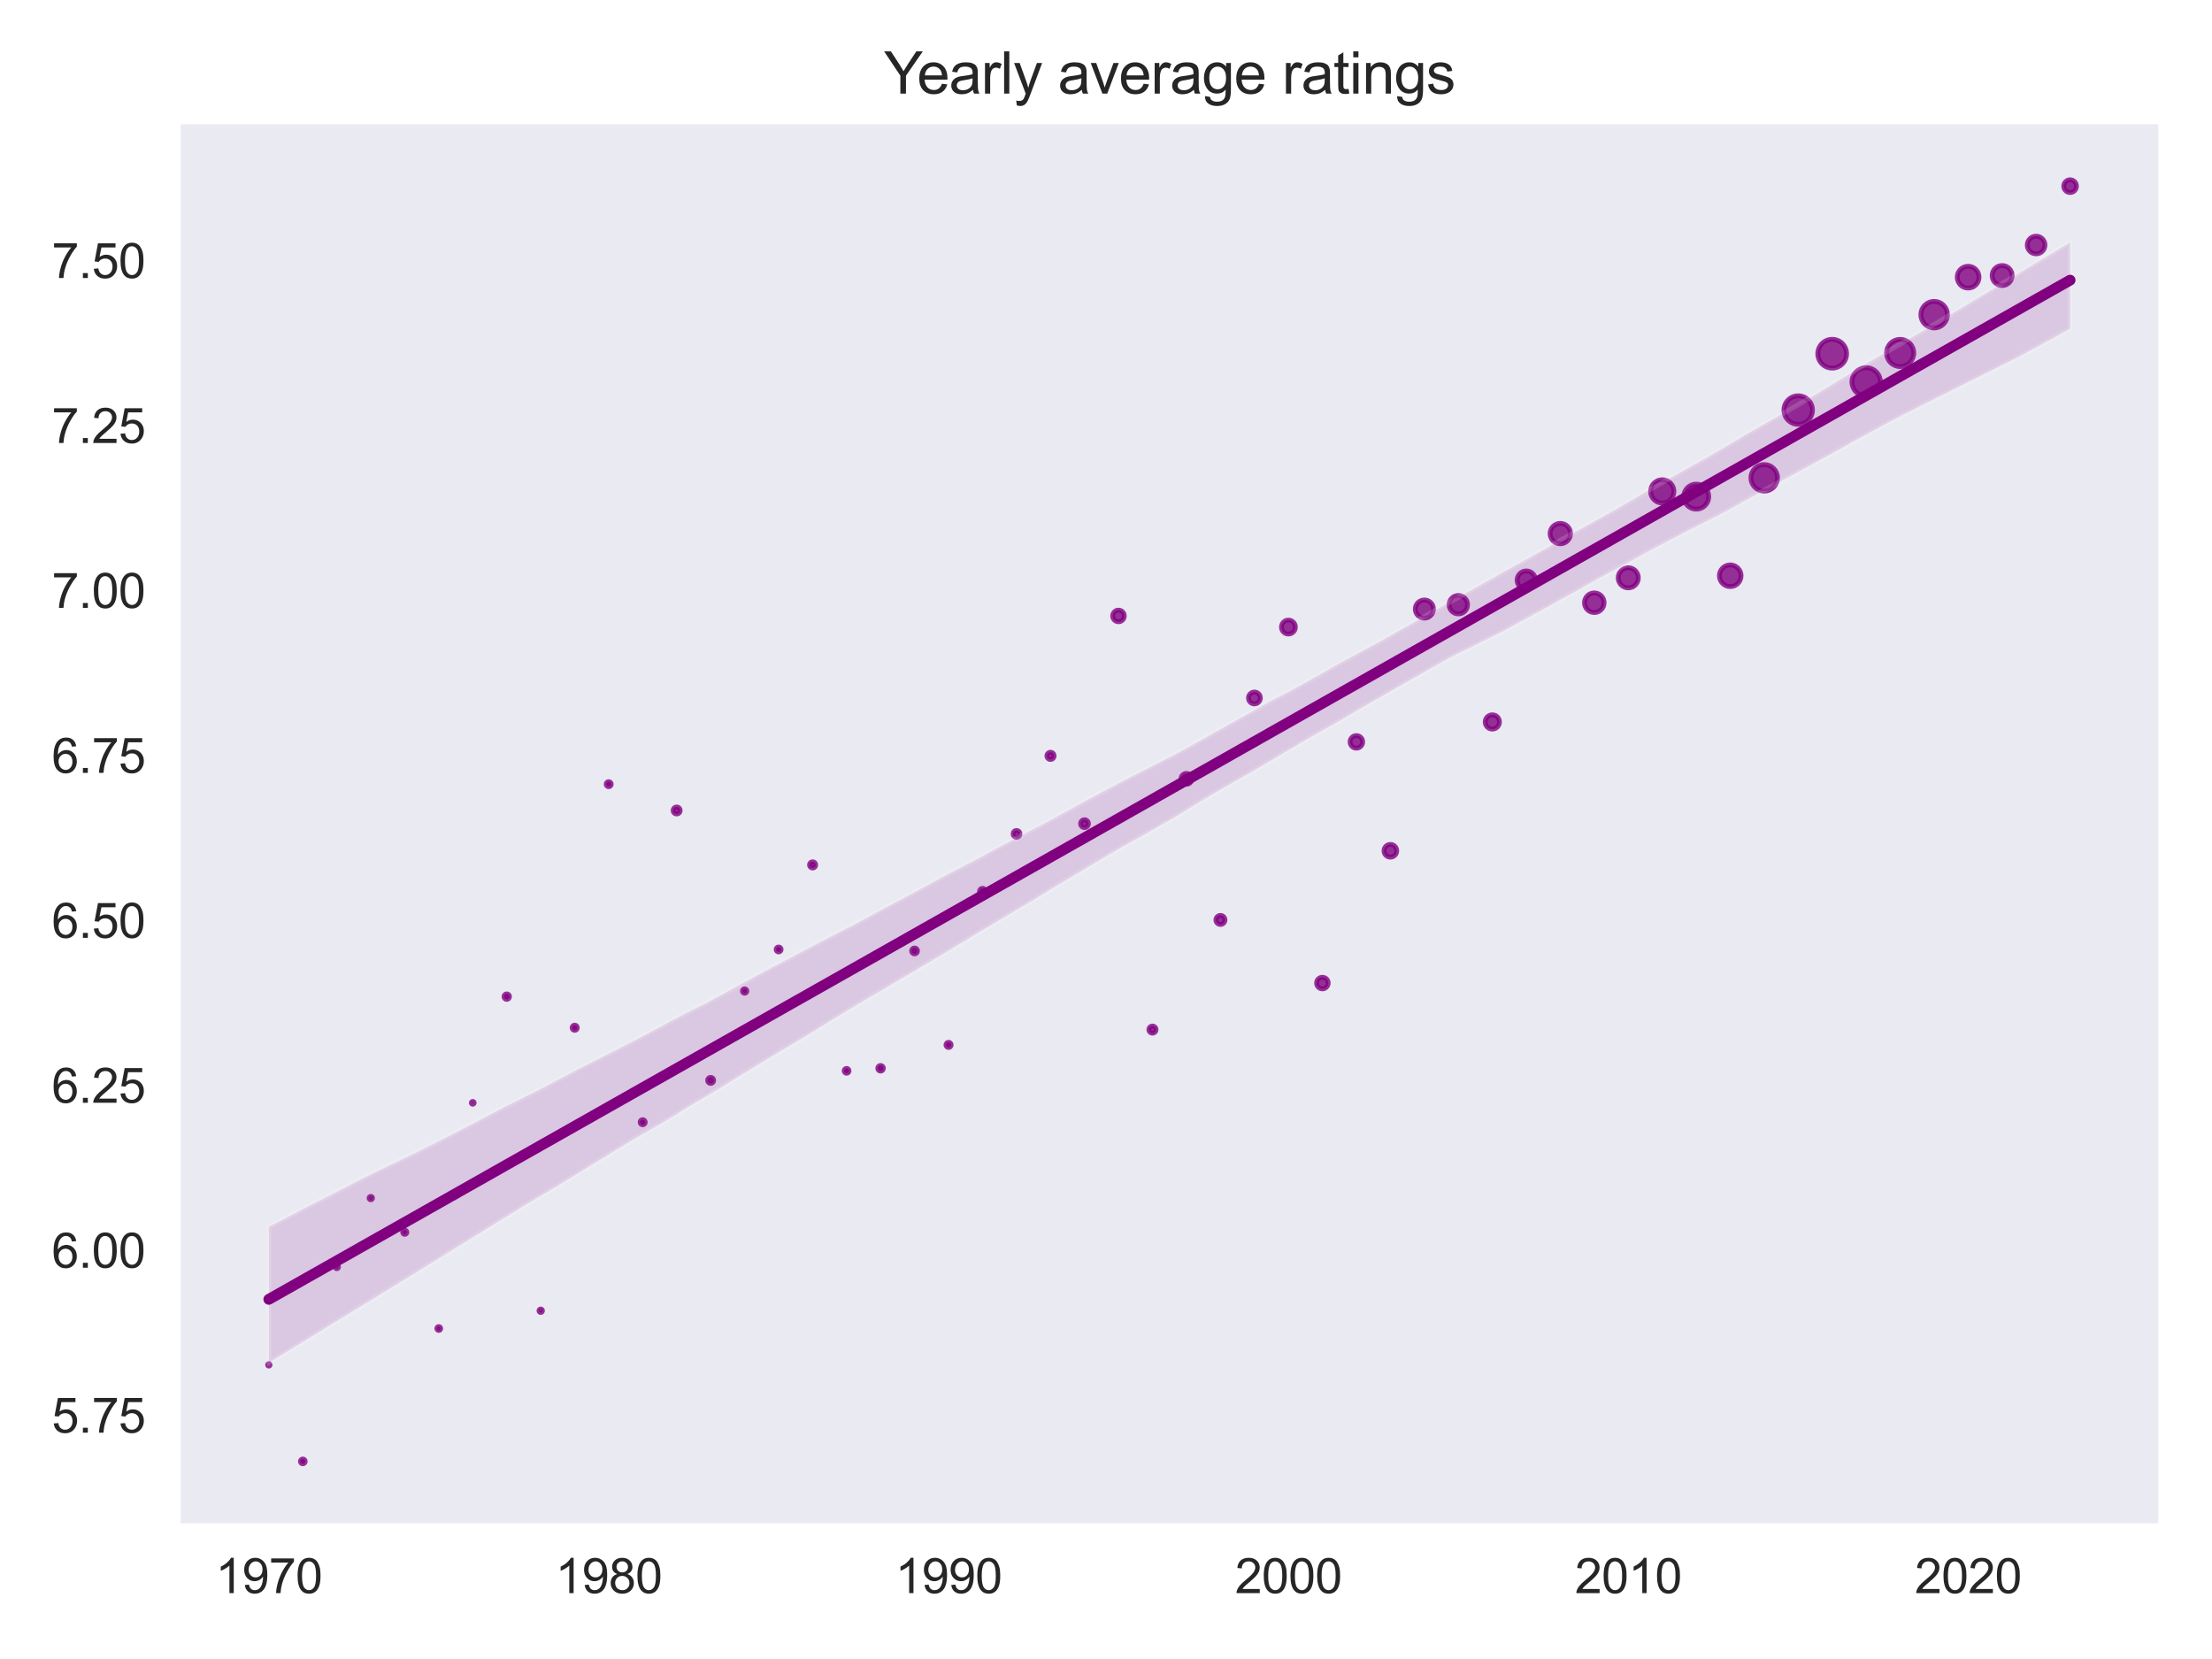 <?xml version="1.0" encoding="utf-8" standalone="no"?>
<!DOCTYPE svg PUBLIC "-//W3C//DTD SVG 1.1//EN"
  "http://www.w3.org/Graphics/SVG/1.1/DTD/svg11.dtd">
<svg xmlns:xlink="http://www.w3.org/1999/xlink" width="460.8pt" height="345.6pt" viewBox="0 0 460.8 345.6" xmlns="http://www.w3.org/2000/svg" version="1.1">
 <defs>
  <style type="text/css">*{stroke-linejoin: round; stroke-linecap: butt}</style>
 </defs>
 <g id="figure_1">
  <g id="patch_1">
   <path d="M 0 345.6 
L 460.8 345.6 
L 460.8 0 
L 0 0 
z
" style="fill: #ffffff"/>
  </g>
  <g id="axes_1">
   <g id="patch_2">
    <path d="M 37.24 317.72 
L 450 317.72 
L 450 25.496 
L 37.24 25.496 
z
" style="fill: #eaeaf2"/>
   </g>
   <g id="matplotlib.axis_1">
    <g id="xtick_1">
     <g id="text_1">
      <!-- 1970 -->
      <g style="fill: #262626" transform="translate(44.88 331.878) scale(0.1 -0.1)">
       <defs>
        <path id="ArialMT-31" d="M 2384 0 
L 1822 0 
L 1822 3584 
Q 1619 3391 1289 3197 
Q 959 3003 697 2906 
L 697 3450 
Q 1169 3672 1522 3987 
Q 1875 4303 2022 4600 
L 2384 4600 
L 2384 0 
z
" transform="scale(0.016)"/>
        <path id="ArialMT-39" d="M 350 1059 
L 891 1109 
Q 959 728 1153 556 
Q 1347 384 1650 384 
Q 1909 384 2104 503 
Q 2300 622 2425 820 
Q 2550 1019 2634 1356 
Q 2719 1694 2719 2044 
Q 2719 2081 2716 2156 
Q 2547 1888 2255 1720 
Q 1963 1553 1622 1553 
Q 1053 1553 659 1965 
Q 266 2378 266 3053 
Q 266 3750 677 4175 
Q 1088 4600 1706 4600 
Q 2153 4600 2523 4359 
Q 2894 4119 3086 3673 
Q 3278 3228 3278 2384 
Q 3278 1506 3087 986 
Q 2897 466 2520 194 
Q 2144 -78 1638 -78 
Q 1100 -78 759 220 
Q 419 519 350 1059 
z
M 2653 3081 
Q 2653 3566 2395 3850 
Q 2138 4134 1775 4134 
Q 1400 4134 1122 3828 
Q 844 3522 844 3034 
Q 844 2597 1108 2323 
Q 1372 2050 1759 2050 
Q 2150 2050 2401 2323 
Q 2653 2597 2653 3081 
z
" transform="scale(0.016)"/>
        <path id="ArialMT-37" d="M 303 3981 
L 303 4522 
L 3269 4522 
L 3269 4084 
Q 2831 3619 2401 2847 
Q 1972 2075 1738 1259 
Q 1569 684 1522 0 
L 944 0 
Q 953 541 1156 1306 
Q 1359 2072 1739 2783 
Q 2119 3494 2547 3981 
L 303 3981 
z
" transform="scale(0.016)"/>
        <path id="ArialMT-30" d="M 266 2259 
Q 266 3072 433 3567 
Q 600 4063 929 4331 
Q 1259 4600 1759 4600 
Q 2128 4600 2406 4451 
Q 2684 4303 2865 4023 
Q 3047 3744 3150 3342 
Q 3253 2941 3253 2259 
Q 3253 1453 3087 958 
Q 2922 463 2592 192 
Q 2263 -78 1759 -78 
Q 1097 -78 719 397 
Q 266 969 266 2259 
z
M 844 2259 
Q 844 1131 1108 757 
Q 1372 384 1759 384 
Q 2147 384 2411 759 
Q 2675 1134 2675 2259 
Q 2675 3391 2411 3762 
Q 2147 4134 1753 4134 
Q 1366 4134 1134 3806 
Q 844 3388 844 2259 
z
" transform="scale(0.016)"/>
       </defs>
       <use xlink:href="#ArialMT-31"/>
       <use xlink:href="#ArialMT-39" x="55.615"/>
       <use xlink:href="#ArialMT-37" x="111.23"/>
       <use xlink:href="#ArialMT-30" x="166.846"/>
      </g>
     </g>
    </g>
    <g id="xtick_2">
     <g id="text_2">
      <!-- 1980 -->
      <g style="fill: #262626" transform="translate(115.679 331.878) scale(0.1 -0.1)">
       <defs>
        <path id="ArialMT-38" d="M 1131 2484 
Q 781 2613 612 2850 
Q 444 3088 444 3419 
Q 444 3919 803 4259 
Q 1163 4600 1759 4600 
Q 2359 4600 2725 4251 
Q 3091 3903 3091 3403 
Q 3091 3084 2923 2848 
Q 2756 2613 2416 2484 
Q 2838 2347 3058 2040 
Q 3278 1734 3278 1309 
Q 3278 722 2862 322 
Q 2447 -78 1769 -78 
Q 1091 -78 675 323 
Q 259 725 259 1325 
Q 259 1772 486 2073 
Q 713 2375 1131 2484 
z
M 1019 3438 
Q 1019 3113 1228 2906 
Q 1438 2700 1772 2700 
Q 2097 2700 2305 2904 
Q 2513 3109 2513 3406 
Q 2513 3716 2298 3927 
Q 2084 4138 1766 4138 
Q 1444 4138 1231 3931 
Q 1019 3725 1019 3438 
z
M 838 1322 
Q 838 1081 952 856 
Q 1066 631 1291 507 
Q 1516 384 1775 384 
Q 2178 384 2440 643 
Q 2703 903 2703 1303 
Q 2703 1709 2433 1975 
Q 2163 2241 1756 2241 
Q 1359 2241 1098 1978 
Q 838 1716 838 1322 
z
" transform="scale(0.016)"/>
       </defs>
       <use xlink:href="#ArialMT-31"/>
       <use xlink:href="#ArialMT-39" x="55.615"/>
       <use xlink:href="#ArialMT-38" x="111.23"/>
       <use xlink:href="#ArialMT-30" x="166.846"/>
      </g>
     </g>
    </g>
    <g id="xtick_3">
     <g id="text_3">
      <!-- 1990 -->
      <g style="fill: #262626" transform="translate(186.479 331.878) scale(0.1 -0.1)">
       <use xlink:href="#ArialMT-31"/>
       <use xlink:href="#ArialMT-39" x="55.615"/>
       <use xlink:href="#ArialMT-39" x="111.23"/>
       <use xlink:href="#ArialMT-30" x="166.846"/>
      </g>
     </g>
    </g>
    <g id="xtick_4">
     <g id="text_4">
      <!-- 2000 -->
      <g style="fill: #262626" transform="translate(257.278 331.878) scale(0.1 -0.1)">
       <defs>
        <path id="ArialMT-32" d="M 3222 541 
L 3222 0 
L 194 0 
Q 188 203 259 391 
Q 375 700 629 1000 
Q 884 1300 1366 1694 
Q 2113 2306 2375 2664 
Q 2638 3022 2638 3341 
Q 2638 3675 2398 3904 
Q 2159 4134 1775 4134 
Q 1369 4134 1125 3890 
Q 881 3647 878 3216 
L 300 3275 
Q 359 3922 746 4261 
Q 1134 4600 1788 4600 
Q 2447 4600 2831 4234 
Q 3216 3869 3216 3328 
Q 3216 3053 3103 2787 
Q 2991 2522 2730 2228 
Q 2469 1934 1863 1422 
Q 1356 997 1212 845 
Q 1069 694 975 541 
L 3222 541 
z
" transform="scale(0.016)"/>
       </defs>
       <use xlink:href="#ArialMT-32"/>
       <use xlink:href="#ArialMT-30" x="55.615"/>
       <use xlink:href="#ArialMT-30" x="111.23"/>
       <use xlink:href="#ArialMT-30" x="166.846"/>
      </g>
     </g>
    </g>
    <g id="xtick_5">
     <g id="text_5">
      <!-- 2010 -->
      <g style="fill: #262626" transform="translate(328.077 331.878) scale(0.1 -0.1)">
       <use xlink:href="#ArialMT-32"/>
       <use xlink:href="#ArialMT-30" x="55.615"/>
       <use xlink:href="#ArialMT-31" x="111.23"/>
       <use xlink:href="#ArialMT-30" x="166.846"/>
      </g>
     </g>
    </g>
    <g id="xtick_6">
     <g id="text_6">
      <!-- 2020 -->
      <g style="fill: #262626" transform="translate(398.877 331.878) scale(0.1 -0.1)">
       <use xlink:href="#ArialMT-32"/>
       <use xlink:href="#ArialMT-30" x="55.615"/>
       <use xlink:href="#ArialMT-32" x="111.23"/>
       <use xlink:href="#ArialMT-30" x="166.846"/>
      </g>
     </g>
    </g>
   </g>
   <g id="matplotlib.axis_2">
    <g id="ytick_1">
     <g id="text_7">
      <!-- 5.75 -->
      <g style="fill: #262626" transform="translate(10.779 298.452) scale(0.1 -0.1)">
       <defs>
        <path id="ArialMT-35" d="M 266 1200 
L 856 1250 
Q 922 819 1161 601 
Q 1400 384 1738 384 
Q 2144 384 2425 690 
Q 2706 997 2706 1503 
Q 2706 1984 2436 2262 
Q 2166 2541 1728 2541 
Q 1456 2541 1237 2417 
Q 1019 2294 894 2097 
L 366 2166 
L 809 4519 
L 3088 4519 
L 3088 3981 
L 1259 3981 
L 1013 2750 
Q 1425 3038 1878 3038 
Q 2478 3038 2890 2622 
Q 3303 2206 3303 1553 
Q 3303 931 2941 478 
Q 2500 -78 1738 -78 
Q 1113 -78 717 272 
Q 322 622 266 1200 
z
" transform="scale(0.016)"/>
        <path id="ArialMT-2e" d="M 581 0 
L 581 641 
L 1222 641 
L 1222 0 
L 581 0 
z
" transform="scale(0.016)"/>
       </defs>
       <use xlink:href="#ArialMT-35"/>
       <use xlink:href="#ArialMT-2e" x="55.615"/>
       <use xlink:href="#ArialMT-37" x="83.398"/>
       <use xlink:href="#ArialMT-35" x="139.014"/>
      </g>
     </g>
    </g>
    <g id="ytick_2">
     <g id="text_8">
      <!-- 6.00 -->
      <g style="fill: #262626" transform="translate(10.779 264.09) scale(0.1 -0.1)">
       <defs>
        <path id="ArialMT-36" d="M 3184 3459 
L 2625 3416 
Q 2550 3747 2413 3897 
Q 2184 4138 1850 4138 
Q 1581 4138 1378 3988 
Q 1113 3794 959 3422 
Q 806 3050 800 2363 
Q 1003 2672 1297 2822 
Q 1591 2972 1913 2972 
Q 2475 2972 2870 2558 
Q 3266 2144 3266 1488 
Q 3266 1056 3080 686 
Q 2894 316 2569 119 
Q 2244 -78 1831 -78 
Q 1128 -78 684 439 
Q 241 956 241 2144 
Q 241 3472 731 4075 
Q 1159 4600 1884 4600 
Q 2425 4600 2770 4297 
Q 3116 3994 3184 3459 
z
M 888 1484 
Q 888 1194 1011 928 
Q 1134 663 1356 523 
Q 1578 384 1822 384 
Q 2178 384 2434 671 
Q 2691 959 2691 1453 
Q 2691 1928 2437 2201 
Q 2184 2475 1800 2475 
Q 1419 2475 1153 2201 
Q 888 1928 888 1484 
z
" transform="scale(0.016)"/>
       </defs>
       <use xlink:href="#ArialMT-36"/>
       <use xlink:href="#ArialMT-2e" x="55.615"/>
       <use xlink:href="#ArialMT-30" x="83.398"/>
       <use xlink:href="#ArialMT-30" x="139.014"/>
      </g>
     </g>
    </g>
    <g id="ytick_3">
     <g id="text_9">
      <!-- 6.25 -->
      <g style="fill: #262626" transform="translate(10.779 229.728) scale(0.1 -0.1)">
       <use xlink:href="#ArialMT-36"/>
       <use xlink:href="#ArialMT-2e" x="55.615"/>
       <use xlink:href="#ArialMT-32" x="83.398"/>
       <use xlink:href="#ArialMT-35" x="139.014"/>
      </g>
     </g>
    </g>
    <g id="ytick_4">
     <g id="text_10">
      <!-- 6.50 -->
      <g style="fill: #262626" transform="translate(10.779 195.366) scale(0.1 -0.1)">
       <use xlink:href="#ArialMT-36"/>
       <use xlink:href="#ArialMT-2e" x="55.615"/>
       <use xlink:href="#ArialMT-35" x="83.398"/>
       <use xlink:href="#ArialMT-30" x="139.014"/>
      </g>
     </g>
    </g>
    <g id="ytick_5">
     <g id="text_11">
      <!-- 6.75 -->
      <g style="fill: #262626" transform="translate(10.779 161.003) scale(0.1 -0.1)">
       <use xlink:href="#ArialMT-36"/>
       <use xlink:href="#ArialMT-2e" x="55.615"/>
       <use xlink:href="#ArialMT-37" x="83.398"/>
       <use xlink:href="#ArialMT-35" x="139.014"/>
      </g>
     </g>
    </g>
    <g id="ytick_6">
     <g id="text_12">
      <!-- 7.00 -->
      <g style="fill: #262626" transform="translate(10.779 126.641) scale(0.1 -0.1)">
       <use xlink:href="#ArialMT-37"/>
       <use xlink:href="#ArialMT-2e" x="55.615"/>
       <use xlink:href="#ArialMT-30" x="83.398"/>
       <use xlink:href="#ArialMT-30" x="139.014"/>
      </g>
     </g>
    </g>
    <g id="ytick_7">
     <g id="text_13">
      <!-- 7.25 -->
      <g style="fill: #262626" transform="translate(10.779 92.279) scale(0.1 -0.1)">
       <use xlink:href="#ArialMT-37"/>
       <use xlink:href="#ArialMT-2e" x="55.615"/>
       <use xlink:href="#ArialMT-32" x="83.398"/>
       <use xlink:href="#ArialMT-35" x="139.014"/>
      </g>
     </g>
    </g>
    <g id="ytick_8">
     <g id="text_14">
      <!-- 7.50 -->
      <g style="fill: #262626" transform="translate(10.779 57.917) scale(0.1 -0.1)">
       <use xlink:href="#ArialMT-37"/>
       <use xlink:href="#ArialMT-2e" x="55.615"/>
       <use xlink:href="#ArialMT-35" x="83.398"/>
       <use xlink:href="#ArialMT-30" x="139.014"/>
      </g>
     </g>
    </g>
   </g>
   <g id="PathCollection_1">
    <path d="M 56.002 284.587 
C 56.071 284.587 56.137 284.56 56.186 284.511 
C 56.235 284.462 56.262 284.396 56.262 284.327 
C 56.262 284.258 56.235 284.192 56.186 284.143 
C 56.137 284.094 56.071 284.067 56.002 284.067 
C 55.933 284.067 55.867 284.094 55.818 284.143 
C 55.769 284.192 55.742 284.258 55.742 284.327 
C 55.742 284.396 55.769 284.462 55.818 284.511 
C 55.867 284.56 55.933 284.587 56.002 284.587 
z
" clip-path="url(#pcebbf34742)" style="fill: #800080; fill-opacity: 0.8; stroke: #800080; stroke-opacity: 0.8"/>
    <path d="M 63.082 304.945 
C 63.216 304.945 63.346 304.891 63.441 304.796 
C 63.536 304.701 63.589 304.572 63.589 304.437 
C 63.589 304.302 63.536 304.173 63.441 304.078 
C 63.346 303.983 63.216 303.929 63.082 303.929 
C 62.947 303.929 62.818 303.983 62.723 304.078 
C 62.628 304.173 62.574 304.302 62.574 304.437 
C 62.574 304.572 62.628 304.701 62.723 304.796 
C 62.818 304.891 62.947 304.945 63.082 304.945 
z
" clip-path="url(#pcebbf34742)" style="fill: #800080; fill-opacity: 0.8; stroke: #800080; stroke-opacity: 0.8"/>
    <path d="M 70.162 264.303 
C 70.256 264.303 70.347 264.265 70.414 264.198 
C 70.48 264.132 70.518 264.041 70.518 263.946 
C 70.518 263.852 70.48 263.761 70.414 263.694 
C 70.347 263.628 70.256 263.59 70.162 263.59 
C 70.067 263.59 69.977 263.628 69.91 263.694 
C 69.843 263.761 69.805 263.852 69.805 263.946 
C 69.805 264.041 69.843 264.132 69.91 264.198 
C 69.977 264.265 70.067 264.303 70.162 264.303 
z
" clip-path="url(#pcebbf34742)" style="fill: #800080; fill-opacity: 0.8; stroke: #800080; stroke-opacity: 0.8"/>
    <path d="M 77.242 249.944 
C 77.337 249.944 77.429 249.906 77.497 249.839 
C 77.565 249.771 77.603 249.679 77.603 249.583 
C 77.603 249.487 77.565 249.395 77.497 249.328 
C 77.429 249.26 77.337 249.222 77.242 249.222 
C 77.146 249.222 77.054 249.26 76.986 249.328 
C 76.918 249.395 76.88 249.487 76.88 249.583 
C 76.88 249.679 76.918 249.771 76.986 249.839 
C 77.054 249.906 77.146 249.944 77.242 249.944 
z
" clip-path="url(#pcebbf34742)" style="fill: #800080; fill-opacity: 0.8; stroke: #800080; stroke-opacity: 0.8"/>
    <path d="M 84.322 257.147 
C 84.439 257.147 84.552 257.1 84.635 257.017 
C 84.719 256.933 84.765 256.821 84.765 256.703 
C 84.765 256.585 84.719 256.472 84.635 256.389 
C 84.552 256.306 84.439 256.259 84.322 256.259 
C 84.204 256.259 84.091 256.306 84.008 256.389 
C 83.925 256.472 83.878 256.585 83.878 256.703 
C 83.878 256.821 83.925 256.933 84.008 257.017 
C 84.091 257.1 84.204 257.147 84.322 257.147 
z
" clip-path="url(#pcebbf34742)" style="fill: #800080; fill-opacity: 0.8; stroke: #800080; stroke-opacity: 0.8"/>
    <path d="M 91.401 277.163 
C 91.51 277.163 91.615 277.12 91.692 277.043 
C 91.769 276.966 91.812 276.861 91.812 276.752 
C 91.812 276.643 91.769 276.539 91.692 276.462 
C 91.615 276.385 91.51 276.342 91.401 276.342 
C 91.293 276.342 91.188 276.385 91.111 276.462 
C 91.034 276.539 90.991 276.643 90.991 276.752 
C 90.991 276.861 91.034 276.966 91.111 277.043 
C 91.188 277.12 91.293 277.163 91.401 277.163 
z
" clip-path="url(#pcebbf34742)" style="fill: #800080; fill-opacity: 0.8; stroke: #800080; stroke-opacity: 0.8"/>
    <path d="M 98.481 230.038 
C 98.561 230.038 98.636 230.007 98.692 229.951 
C 98.748 229.895 98.78 229.819 98.78 229.74 
C 98.78 229.66 98.748 229.585 98.692 229.529 
C 98.636 229.473 98.561 229.441 98.481 229.441 
C 98.402 229.441 98.326 229.473 98.27 229.529 
C 98.214 229.585 98.183 229.66 98.183 229.74 
C 98.183 229.819 98.214 229.895 98.27 229.951 
C 98.326 230.007 98.402 230.038 98.481 230.038 
z
" clip-path="url(#pcebbf34742)" style="fill: #800080; fill-opacity: 0.8; stroke: #800080; stroke-opacity: 0.8"/>
    <path d="M 105.561 208.197 
C 105.716 208.197 105.863 208.136 105.972 208.027 
C 106.082 207.918 106.143 207.77 106.143 207.616 
C 106.143 207.462 106.082 207.314 105.972 207.205 
C 105.863 207.096 105.716 207.034 105.561 207.034 
C 105.407 207.034 105.259 207.096 105.15 207.205 
C 105.041 207.314 104.98 207.462 104.98 207.616 
C 104.98 207.77 105.041 207.918 105.15 208.027 
C 105.259 208.136 105.407 208.197 105.561 208.197 
z
" clip-path="url(#pcebbf34742)" style="fill: #800080; fill-opacity: 0.8; stroke: #800080; stroke-opacity: 0.8"/>
    <path d="M 112.641 273.416 
C 112.739 273.416 112.832 273.377 112.901 273.308 
C 112.97 273.239 113.009 273.146 113.009 273.048 
C 113.009 272.951 112.97 272.857 112.901 272.789 
C 112.832 272.72 112.739 272.681 112.641 272.681 
C 112.544 272.681 112.45 272.72 112.381 272.789 
C 112.313 272.857 112.274 272.951 112.274 273.048 
C 112.274 273.146 112.313 273.239 112.381 273.308 
C 112.45 273.377 112.544 273.416 112.641 273.416 
z
" clip-path="url(#pcebbf34742)" style="fill: #800080; fill-opacity: 0.8; stroke: #800080; stroke-opacity: 0.8"/>
    <path d="M 119.721 214.644 
C 119.867 214.644 120.006 214.586 120.109 214.483 
C 120.212 214.38 120.269 214.241 120.269 214.095 
C 120.269 213.95 120.212 213.811 120.109 213.708 
C 120.006 213.605 119.867 213.547 119.721 213.547 
C 119.576 213.547 119.436 213.605 119.334 213.708 
C 119.231 213.811 119.173 213.95 119.173 214.095 
C 119.173 214.241 119.231 214.38 119.334 214.483 
C 119.436 214.586 119.576 214.644 119.721 214.644 
z
" clip-path="url(#pcebbf34742)" style="fill: #800080; fill-opacity: 0.8; stroke: #800080; stroke-opacity: 0.8"/>
    <path d="M 126.801 163.894 
C 126.943 163.894 127.078 163.838 127.178 163.738 
C 127.278 163.638 127.334 163.502 127.334 163.361 
C 127.334 163.22 127.278 163.084 127.178 162.984 
C 127.078 162.884 126.943 162.828 126.801 162.828 
C 126.66 162.828 126.524 162.884 126.424 162.984 
C 126.324 163.084 126.268 163.22 126.268 163.361 
C 126.268 163.502 126.324 163.638 126.424 163.738 
C 126.524 163.838 126.66 163.894 126.801 163.894 
z
" clip-path="url(#pcebbf34742)" style="fill: #800080; fill-opacity: 0.8; stroke: #800080; stroke-opacity: 0.8"/>
    <path d="M 133.881 234.317 
C 134.024 234.317 134.16 234.26 134.261 234.16 
C 134.362 234.059 134.418 233.922 134.418 233.78 
C 134.418 233.637 134.362 233.5 134.261 233.4 
C 134.16 233.299 134.024 233.242 133.881 233.242 
C 133.739 233.242 133.602 233.299 133.501 233.4 
C 133.4 233.5 133.344 233.637 133.344 233.78 
C 133.344 233.922 133.4 234.059 133.501 234.16 
C 133.602 234.26 133.739 234.317 133.881 234.317 
z
" clip-path="url(#pcebbf34742)" style="fill: #800080; fill-opacity: 0.8; stroke: #800080; stroke-opacity: 0.8"/>
    <path d="M 140.961 169.568 
C 141.155 169.568 141.341 169.491 141.478 169.354 
C 141.615 169.217 141.692 169.031 141.692 168.837 
C 141.692 168.643 141.615 168.457 141.478 168.32 
C 141.341 168.183 141.155 168.106 140.961 168.106 
C 140.767 168.106 140.581 168.183 140.444 168.32 
C 140.307 168.457 140.23 168.643 140.23 168.837 
C 140.23 169.031 140.307 169.217 140.444 169.354 
C 140.581 169.491 140.767 169.568 140.961 169.568 
z
" clip-path="url(#pcebbf34742)" style="fill: #800080; fill-opacity: 0.8; stroke: #800080; stroke-opacity: 0.8"/>
    <path d="M 148.041 225.7 
C 148.21 225.7 148.372 225.633 148.491 225.513 
C 148.611 225.394 148.678 225.232 148.678 225.063 
C 148.678 224.894 148.611 224.732 148.491 224.612 
C 148.372 224.493 148.21 224.426 148.041 224.426 
C 147.872 224.426 147.71 224.493 147.59 224.612 
C 147.471 224.732 147.404 224.894 147.404 225.063 
C 147.404 225.232 147.471 225.394 147.59 225.513 
C 147.71 225.633 147.872 225.7 148.041 225.7 
z
" clip-path="url(#pcebbf34742)" style="fill: #800080; fill-opacity: 0.8; stroke: #800080; stroke-opacity: 0.8"/>
    <path d="M 155.121 206.916 
C 155.244 206.916 155.362 206.867 155.449 206.78 
C 155.536 206.693 155.585 206.575 155.585 206.451 
C 155.585 206.328 155.536 206.21 155.449 206.123 
C 155.362 206.036 155.244 205.987 155.121 205.987 
C 154.998 205.987 154.88 206.036 154.793 206.123 
C 154.706 206.21 154.657 206.328 154.657 206.451 
C 154.657 206.575 154.706 206.693 154.793 206.78 
C 154.88 206.867 154.998 206.916 155.121 206.916 
z
" clip-path="url(#pcebbf34742)" style="fill: #800080; fill-opacity: 0.8; stroke: #800080; stroke-opacity: 0.8"/>
    <path d="M 162.201 198.314 
C 162.34 198.314 162.473 198.258 162.572 198.16 
C 162.67 198.062 162.725 197.928 162.725 197.789 
C 162.725 197.65 162.67 197.517 162.572 197.418 
C 162.473 197.32 162.34 197.265 162.201 197.265 
C 162.062 197.265 161.928 197.32 161.83 197.418 
C 161.731 197.517 161.676 197.65 161.676 197.789 
C 161.676 197.928 161.731 198.062 161.83 198.16 
C 161.928 198.258 162.062 198.314 162.201 198.314 
z
" clip-path="url(#pcebbf34742)" style="fill: #800080; fill-opacity: 0.8; stroke: #800080; stroke-opacity: 0.8"/>
    <path d="M 169.281 180.831 
C 169.455 180.831 169.621 180.762 169.744 180.639 
C 169.867 180.516 169.936 180.349 169.936 180.176 
C 169.936 180.002 169.867 179.835 169.744 179.712 
C 169.621 179.589 169.455 179.52 169.281 179.52 
C 169.107 179.52 168.94 179.589 168.817 179.712 
C 168.694 179.835 168.625 180.002 168.625 180.176 
C 168.625 180.349 168.694 180.516 168.817 180.639 
C 168.94 180.762 169.107 180.831 169.281 180.831 
z
" clip-path="url(#pcebbf34742)" style="fill: #800080; fill-opacity: 0.8; stroke: #800080; stroke-opacity: 0.8"/>
    <path d="M 176.361 223.588 
C 176.497 223.588 176.627 223.533 176.724 223.437 
C 176.82 223.341 176.874 223.21 176.874 223.074 
C 176.874 222.938 176.82 222.808 176.724 222.711 
C 176.627 222.615 176.497 222.561 176.361 222.561 
C 176.225 222.561 176.094 222.615 175.998 222.711 
C 175.902 222.808 175.847 222.938 175.847 223.074 
C 175.847 223.21 175.902 223.341 175.998 223.437 
C 176.094 223.533 176.225 223.588 176.361 223.588 
z
" clip-path="url(#pcebbf34742)" style="fill: #800080; fill-opacity: 0.8; stroke: #800080; stroke-opacity: 0.8"/>
    <path d="M 183.441 223.137 
C 183.598 223.137 183.748 223.074 183.859 222.964 
C 183.97 222.853 184.032 222.702 184.032 222.545 
C 184.032 222.388 183.97 222.238 183.859 222.127 
C 183.748 222.016 183.598 221.953 183.441 221.953 
C 183.284 221.953 183.133 222.016 183.022 222.127 
C 182.911 222.238 182.849 222.388 182.849 222.545 
C 182.849 222.702 182.911 222.853 183.022 222.964 
C 183.133 223.074 183.284 223.137 183.441 223.137 
z
" clip-path="url(#pcebbf34742)" style="fill: #800080; fill-opacity: 0.8; stroke: #800080; stroke-opacity: 0.8"/>
    <path d="M 190.521 198.718 
C 190.685 198.718 190.843 198.653 190.959 198.536 
C 191.075 198.42 191.141 198.262 191.141 198.098 
C 191.141 197.933 191.075 197.776 190.959 197.659 
C 190.843 197.543 190.685 197.478 190.521 197.478 
C 190.356 197.478 190.198 197.543 190.082 197.659 
C 189.966 197.776 189.9 197.933 189.9 198.098 
C 189.9 198.262 189.966 198.42 190.082 198.536 
C 190.198 198.653 190.356 198.718 190.521 198.718 
z
" clip-path="url(#pcebbf34742)" style="fill: #800080; fill-opacity: 0.8; stroke: #800080; stroke-opacity: 0.8"/>
    <path d="M 197.6 218.219 
C 197.746 218.219 197.885 218.161 197.988 218.058 
C 198.091 217.956 198.149 217.816 198.149 217.671 
C 198.149 217.525 198.091 217.386 197.988 217.283 
C 197.885 217.18 197.746 217.122 197.6 217.122 
C 197.455 217.122 197.315 217.18 197.213 217.283 
C 197.11 217.386 197.052 217.525 197.052 217.671 
C 197.052 217.816 197.11 217.956 197.213 218.058 
C 197.315 218.161 197.455 218.219 197.6 218.219 
z
" clip-path="url(#pcebbf34742)" style="fill: #800080; fill-opacity: 0.8; stroke: #800080; stroke-opacity: 0.8"/>
    <path d="M 204.68 186.307 
C 204.848 186.307 205.009 186.241 205.128 186.122 
C 205.247 186.003 205.313 185.842 205.313 185.674 
C 205.313 185.506 205.247 185.345 205.128 185.227 
C 205.009 185.108 204.848 185.041 204.68 185.041 
C 204.512 185.041 204.351 185.108 204.233 185.227 
C 204.114 185.345 204.047 185.506 204.047 185.674 
C 204.047 185.842 204.114 186.003 204.233 186.122 
C 204.351 186.241 204.512 186.307 204.68 186.307 
z
" clip-path="url(#pcebbf34742)" style="fill: #800080; fill-opacity: 0.8; stroke: #800080; stroke-opacity: 0.8"/>
    <path d="M 211.76 174.42 
C 211.949 174.42 212.131 174.345 212.264 174.211 
C 212.398 174.078 212.473 173.896 212.473 173.707 
C 212.473 173.518 212.398 173.337 212.264 173.203 
C 212.131 173.07 211.949 172.995 211.76 172.995 
C 211.571 172.995 211.39 173.07 211.256 173.203 
C 211.123 173.337 211.048 173.518 211.048 173.707 
C 211.048 173.896 211.123 174.078 211.256 174.211 
C 211.39 174.345 211.571 174.42 211.76 174.42 
z
" clip-path="url(#pcebbf34742)" style="fill: #800080; fill-opacity: 0.8; stroke: #800080; stroke-opacity: 0.8"/>
    <path d="M 218.84 158.21 
C 219.039 158.21 219.23 158.131 219.371 157.99 
C 219.512 157.849 219.591 157.658 219.591 157.459 
C 219.591 157.259 219.512 157.068 219.371 156.928 
C 219.23 156.787 219.039 156.708 218.84 156.708 
C 218.641 156.708 218.45 156.787 218.309 156.928 
C 218.168 157.068 218.089 157.259 218.089 157.459 
C 218.089 157.658 218.168 157.849 218.309 157.99 
C 218.45 158.131 218.641 158.21 218.84 158.21 
z
" clip-path="url(#pcebbf34742)" style="fill: #800080; fill-opacity: 0.8; stroke: #800080; stroke-opacity: 0.8"/>
    <path d="M 225.92 172.399 
C 226.137 172.399 226.345 172.313 226.498 172.16 
C 226.652 172.007 226.738 171.799 226.738 171.582 
C 226.738 171.365 226.652 171.157 226.498 171.004 
C 226.345 170.851 226.137 170.764 225.92 170.764 
C 225.703 170.764 225.495 170.851 225.342 171.004 
C 225.189 171.157 225.103 171.365 225.103 171.582 
C 225.103 171.799 225.189 172.007 225.342 172.16 
C 225.495 172.313 225.703 172.399 225.92 172.399 
z
" clip-path="url(#pcebbf34742)" style="fill: #800080; fill-opacity: 0.8; stroke: #800080; stroke-opacity: 0.8"/>
    <path d="M 233 129.523 
C 233.322 129.523 233.63 129.395 233.857 129.168 
C 234.084 128.94 234.212 128.632 234.212 128.311 
C 234.212 127.989 234.084 127.681 233.857 127.454 
C 233.63 127.226 233.322 127.099 233 127.099 
C 232.679 127.099 232.37 127.226 232.143 127.454 
C 231.916 127.681 231.788 127.989 231.788 128.311 
C 231.788 128.632 231.916 128.94 232.143 129.168 
C 232.37 129.395 232.679 129.523 233 129.523 
z
" clip-path="url(#pcebbf34742)" style="fill: #800080; fill-opacity: 0.8; stroke: #800080; stroke-opacity: 0.8"/>
    <path d="M 240.08 215.233 
C 240.278 215.233 240.468 215.154 240.608 215.014 
C 240.748 214.874 240.826 214.685 240.826 214.487 
C 240.826 214.289 240.748 214.099 240.608 213.959 
C 240.468 213.819 240.278 213.74 240.08 213.74 
C 239.882 213.74 239.692 213.819 239.552 213.959 
C 239.412 214.099 239.334 214.289 239.334 214.487 
C 239.334 214.685 239.412 214.874 239.552 215.014 
C 239.692 215.154 239.882 215.233 240.08 215.233 
z
" clip-path="url(#pcebbf34742)" style="fill: #800080; fill-opacity: 0.8; stroke: #800080; stroke-opacity: 0.8"/>
    <path d="M 247.16 163.379 
C 247.46 163.379 247.748 163.26 247.961 163.048 
C 248.173 162.835 248.293 162.547 248.293 162.247 
C 248.293 161.946 248.173 161.658 247.961 161.446 
C 247.748 161.234 247.46 161.114 247.16 161.114 
C 246.86 161.114 246.572 161.234 246.359 161.446 
C 246.147 161.658 246.027 161.946 246.027 162.247 
C 246.027 162.547 246.147 162.835 246.359 163.048 
C 246.572 163.26 246.86 163.379 247.16 163.379 
z
" clip-path="url(#pcebbf34742)" style="fill: #800080; fill-opacity: 0.8; stroke: #800080; stroke-opacity: 0.8"/>
    <path d="M 254.24 192.583 
C 254.49 192.583 254.731 192.484 254.908 192.306 
C 255.085 192.129 255.185 191.889 255.185 191.638 
C 255.185 191.388 255.085 191.147 254.908 190.97 
C 254.731 190.793 254.49 190.693 254.24 190.693 
C 253.989 190.693 253.749 190.793 253.572 190.97 
C 253.395 191.147 253.295 191.388 253.295 191.638 
C 253.295 191.889 253.395 192.129 253.572 192.306 
C 253.749 192.484 253.989 192.583 254.24 192.583 
z
" clip-path="url(#pcebbf34742)" style="fill: #800080; fill-opacity: 0.8; stroke: #800080; stroke-opacity: 0.8"/>
    <path d="M 261.32 146.641 
C 261.648 146.641 261.963 146.51 262.196 146.278 
C 262.428 146.046 262.558 145.731 262.558 145.402 
C 262.558 145.074 262.428 144.759 262.196 144.526 
C 261.963 144.294 261.648 144.164 261.32 144.164 
C 260.991 144.164 260.676 144.294 260.444 144.526 
C 260.212 144.759 260.081 145.074 260.081 145.402 
C 260.081 145.731 260.212 146.046 260.444 146.278 
C 260.676 146.51 260.991 146.641 261.32 146.641 
z
" clip-path="url(#pcebbf34742)" style="fill: #800080; fill-opacity: 0.8; stroke: #800080; stroke-opacity: 0.8"/>
    <path d="M 268.4 132.083 
C 268.785 132.083 269.154 131.931 269.426 131.658 
C 269.698 131.386 269.851 131.017 269.851 130.632 
C 269.851 130.248 269.698 129.878 269.426 129.606 
C 269.154 129.334 268.785 129.181 268.4 129.181 
C 268.015 129.181 267.646 129.334 267.374 129.606 
C 267.102 129.878 266.949 130.248 266.949 130.632 
C 266.949 131.017 267.102 131.386 267.374 131.658 
C 267.646 131.931 268.015 132.083 268.4 132.083 
z
" clip-path="url(#pcebbf34742)" style="fill: #800080; fill-opacity: 0.8; stroke: #800080; stroke-opacity: 0.8"/>
    <path d="M 275.48 205.998 
C 275.801 205.998 276.109 205.87 276.336 205.643 
C 276.563 205.416 276.69 205.108 276.69 204.787 
C 276.69 204.466 276.563 204.158 276.336 203.931 
C 276.109 203.704 275.801 203.577 275.48 203.577 
C 275.159 203.577 274.851 203.704 274.624 203.931 
C 274.397 204.158 274.269 204.466 274.269 204.787 
C 274.269 205.108 274.397 205.416 274.624 205.643 
C 274.851 205.87 275.159 205.998 275.48 205.998 
z
" clip-path="url(#pcebbf34742)" style="fill: #800080; fill-opacity: 0.8; stroke: #800080; stroke-opacity: 0.8"/>
    <path d="M 282.56 155.862 
C 282.908 155.862 283.242 155.724 283.489 155.478 
C 283.735 155.231 283.874 154.897 283.874 154.548 
C 283.874 154.2 283.735 153.865 283.489 153.619 
C 283.242 153.372 282.908 153.234 282.56 153.234 
C 282.211 153.234 281.877 153.372 281.63 153.619 
C 281.384 153.865 281.245 154.2 281.245 154.548 
C 281.245 154.897 281.384 155.231 281.63 155.478 
C 281.877 155.724 282.211 155.862 282.56 155.862 
z
" clip-path="url(#pcebbf34742)" style="fill: #800080; fill-opacity: 0.8; stroke: #800080; stroke-opacity: 0.8"/>
    <path d="M 289.64 178.565 
C 289.992 178.565 290.33 178.425 290.579 178.176 
C 290.828 177.926 290.968 177.588 290.968 177.236 
C 290.968 176.884 290.828 176.546 290.579 176.297 
C 290.33 176.047 289.992 175.907 289.64 175.907 
C 289.287 175.907 288.949 176.047 288.7 176.297 
C 288.451 176.546 288.311 176.884 288.311 177.236 
C 288.311 177.588 288.451 177.926 288.7 178.176 
C 288.949 178.425 289.287 178.565 289.64 178.565 
z
" clip-path="url(#pcebbf34742)" style="fill: #800080; fill-opacity: 0.8; stroke: #800080; stroke-opacity: 0.8"/>
    <path d="M 296.719 128.771 
C 297.221 128.771 297.703 128.571 298.058 128.216 
C 298.413 127.861 298.612 127.38 298.612 126.878 
C 298.612 126.376 298.413 125.894 298.058 125.539 
C 297.703 125.184 297.221 124.985 296.719 124.985 
C 296.217 124.985 295.736 125.184 295.381 125.539 
C 295.026 125.894 294.827 126.376 294.827 126.878 
C 294.827 127.38 295.026 127.861 295.381 128.216 
C 295.736 128.571 296.217 128.771 296.719 128.771 
z
" clip-path="url(#pcebbf34742)" style="fill: #800080; fill-opacity: 0.8; stroke: #800080; stroke-opacity: 0.8"/>
    <path d="M 303.799 127.891 
C 304.309 127.891 304.798 127.688 305.159 127.328 
C 305.519 126.967 305.722 126.478 305.722 125.969 
C 305.722 125.459 305.519 124.97 305.159 124.61 
C 304.798 124.249 304.309 124.047 303.799 124.047 
C 303.29 124.047 302.801 124.249 302.44 124.61 
C 302.08 124.97 301.877 125.459 301.877 125.969 
C 301.877 126.478 302.08 126.967 302.44 127.328 
C 302.801 127.688 303.29 127.891 303.799 127.891 
z
" clip-path="url(#pcebbf34742)" style="fill: #800080; fill-opacity: 0.8; stroke: #800080; stroke-opacity: 0.8"/>
    <path d="M 310.879 151.885 
C 311.274 151.885 311.652 151.728 311.931 151.449 
C 312.211 151.17 312.367 150.791 312.367 150.397 
C 312.367 150.002 312.211 149.623 311.931 149.344 
C 311.652 149.065 311.274 148.909 310.879 148.909 
C 310.485 148.909 310.106 149.065 309.827 149.344 
C 309.548 149.623 309.391 150.002 309.391 150.397 
C 309.391 150.791 309.548 151.17 309.827 151.449 
C 310.106 151.728 310.485 151.885 310.879 151.885 
z
" clip-path="url(#pcebbf34742)" style="fill: #800080; fill-opacity: 0.8; stroke: #800080; stroke-opacity: 0.8"/>
    <path d="M 317.959 122.771 
C 318.468 122.771 318.956 122.569 319.316 122.209 
C 319.676 121.849 319.878 121.361 319.878 120.852 
C 319.878 120.344 319.676 119.856 319.316 119.496 
C 318.956 119.136 318.468 118.934 317.959 118.934 
C 317.45 118.934 316.962 119.136 316.603 119.496 
C 316.243 119.856 316.041 120.344 316.041 120.852 
C 316.041 121.361 316.243 121.849 316.603 122.209 
C 316.962 122.569 317.45 122.771 317.959 122.771 
z
" clip-path="url(#pcebbf34742)" style="fill: #800080; fill-opacity: 0.8; stroke: #800080; stroke-opacity: 0.8"/>
    <path d="M 325.039 113.28 
C 325.603 113.28 326.144 113.056 326.543 112.657 
C 326.942 112.258 327.166 111.717 327.166 111.153 
C 327.166 110.589 326.942 110.048 326.543 109.649 
C 326.144 109.25 325.603 109.026 325.039 109.026 
C 324.475 109.026 323.934 109.25 323.535 109.649 
C 323.136 110.048 322.912 110.589 322.912 111.153 
C 322.912 111.717 323.136 112.258 323.535 112.657 
C 323.934 113.056 324.475 113.28 325.039 113.28 
z
" clip-path="url(#pcebbf34742)" style="fill: #800080; fill-opacity: 0.8; stroke: #800080; stroke-opacity: 0.8"/>
    <path d="M 332.119 127.602 
C 332.661 127.602 333.181 127.386 333.564 127.003 
C 333.947 126.62 334.163 126.1 334.163 125.558 
C 334.163 125.016 333.947 124.496 333.564 124.113 
C 333.181 123.73 332.661 123.514 332.119 123.514 
C 331.577 123.514 331.057 123.73 330.674 124.113 
C 330.291 124.496 330.075 125.016 330.075 125.558 
C 330.075 126.1 330.291 126.62 330.674 127.003 
C 331.057 127.386 331.577 127.602 332.119 127.602 
z
" clip-path="url(#pcebbf34742)" style="fill: #800080; fill-opacity: 0.8; stroke: #800080; stroke-opacity: 0.8"/>
    <path d="M 339.199 122.466 
C 339.755 122.466 340.289 122.245 340.682 121.852 
C 341.075 121.459 341.296 120.925 341.296 120.369 
C 341.296 119.813 341.075 119.28 340.682 118.886 
C 340.289 118.493 339.755 118.272 339.199 118.272 
C 338.643 118.272 338.109 118.493 337.716 118.886 
C 337.323 119.28 337.102 119.813 337.102 120.369 
C 337.102 120.925 337.323 121.459 337.716 121.852 
C 338.109 122.245 338.643 122.466 339.199 122.466 
z
" clip-path="url(#pcebbf34742)" style="fill: #800080; fill-opacity: 0.8; stroke: #800080; stroke-opacity: 0.8"/>
    <path d="M 346.279 104.797 
C 346.923 104.797 347.541 104.541 347.996 104.086 
C 348.451 103.631 348.707 103.013 348.707 102.369 
C 348.707 101.725 348.451 101.107 347.996 100.652 
C 347.541 100.197 346.923 99.941 346.279 99.941 
C 345.635 99.941 345.017 100.197 344.562 100.652 
C 344.107 101.107 343.851 101.725 343.851 102.369 
C 343.851 103.013 344.107 103.631 344.562 104.086 
C 345.017 104.541 345.635 104.797 346.279 104.797 
z
" clip-path="url(#pcebbf34742)" style="fill: #800080; fill-opacity: 0.8; stroke: #800080; stroke-opacity: 0.8"/>
    <path d="M 353.359 106.066 
C 354.051 106.066 354.714 105.792 355.203 105.303 
C 355.692 104.813 355.967 104.15 355.967 103.458 
C 355.967 102.767 355.692 102.103 355.203 101.614 
C 354.714 101.125 354.051 100.85 353.359 100.85 
C 352.667 100.85 352.004 101.125 351.515 101.614 
C 351.026 102.103 350.751 102.767 350.751 103.458 
C 350.751 104.15 351.026 104.813 351.515 105.303 
C 352.004 105.792 352.667 106.066 353.359 106.066 
z
" clip-path="url(#pcebbf34742)" style="fill: #800080; fill-opacity: 0.8; stroke: #800080; stroke-opacity: 0.8"/>
    <path d="M 360.439 122.196 
C 361.038 122.196 361.612 121.958 362.036 121.534 
C 362.459 121.111 362.697 120.536 362.697 119.937 
C 362.697 119.338 362.459 118.764 362.036 118.34 
C 361.612 117.917 361.038 117.679 360.439 117.679 
C 359.84 117.679 359.265 117.917 358.842 118.34 
C 358.418 118.764 358.18 119.338 358.18 119.937 
C 358.18 120.536 358.418 121.111 358.842 121.534 
C 359.265 121.958 359.84 122.196 360.439 122.196 
z
" clip-path="url(#pcebbf34742)" style="fill: #800080; fill-opacity: 0.8; stroke: #800080; stroke-opacity: 0.8"/>
    <path d="M 367.519 102.311 
C 368.253 102.311 368.958 102.019 369.477 101.5 
C 369.996 100.981 370.288 100.276 370.288 99.542 
C 370.288 98.807 369.996 98.103 369.477 97.584 
C 368.958 97.064 368.253 96.772 367.519 96.772 
C 366.784 96.772 366.08 97.064 365.561 97.584 
C 365.041 98.103 364.749 98.807 364.749 99.542 
C 364.749 100.276 365.041 100.981 365.561 101.5 
C 366.08 102.019 366.784 102.311 367.519 102.311 
z
" clip-path="url(#pcebbf34742)" style="fill: #800080; fill-opacity: 0.8; stroke: #800080; stroke-opacity: 0.8"/>
    <path d="M 374.599 88.4 
C 375.387 88.4 376.144 88.087 376.701 87.529 
C 377.259 86.972 377.572 86.215 377.572 85.427 
C 377.572 84.638 377.259 83.881 376.701 83.324 
C 376.144 82.766 375.387 82.453 374.599 82.453 
C 373.81 82.453 373.054 82.766 372.496 83.324 
C 371.938 83.881 371.625 84.638 371.625 85.427 
C 371.625 86.215 371.938 86.972 372.496 87.529 
C 373.054 88.087 373.81 88.4 374.599 88.4 
z
" clip-path="url(#pcebbf34742)" style="fill: #800080; fill-opacity: 0.8; stroke: #800080; stroke-opacity: 0.8"/>
    <path d="M 381.679 76.684 
C 382.474 76.684 383.237 76.368 383.8 75.805 
C 384.363 75.242 384.679 74.479 384.679 73.684 
C 384.679 72.888 384.363 72.125 383.8 71.562 
C 383.237 71 382.474 70.684 381.679 70.684 
C 380.883 70.684 380.12 71 379.557 71.562 
C 378.995 72.125 378.679 72.888 378.679 73.684 
C 378.679 74.479 378.995 75.242 379.557 75.805 
C 380.12 76.368 380.883 76.684 381.679 76.684 
z
" clip-path="url(#pcebbf34742)" style="fill: #800080; fill-opacity: 0.8; stroke: #800080; stroke-opacity: 0.8"/>
    <path d="M 388.759 82.522 
C 389.545 82.522 390.299 82.21 390.855 81.654 
C 391.411 81.098 391.724 80.344 391.724 79.557 
C 391.724 78.771 391.411 78.017 390.855 77.461 
C 390.299 76.905 389.545 76.593 388.759 76.593 
C 387.972 76.593 387.218 76.905 386.662 77.461 
C 386.106 78.017 385.794 78.771 385.794 79.557 
C 385.794 80.344 386.106 81.098 386.662 81.654 
C 387.218 82.21 387.972 82.522 388.759 82.522 
z
" clip-path="url(#pcebbf34742)" style="fill: #800080; fill-opacity: 0.8; stroke: #800080; stroke-opacity: 0.8"/>
    <path d="M 395.839 76.359 
C 396.59 76.359 397.311 76.061 397.843 75.529 
C 398.375 74.997 398.673 74.276 398.673 73.524 
C 398.673 72.773 398.375 72.052 397.843 71.52 
C 397.311 70.988 396.59 70.69 395.839 70.69 
C 395.087 70.69 394.366 70.988 393.834 71.52 
C 393.302 72.052 393.004 72.773 393.004 73.524 
C 393.004 74.276 393.302 74.997 393.834 75.529 
C 394.366 76.061 395.087 76.359 395.839 76.359 
z
" clip-path="url(#pcebbf34742)" style="fill: #800080; fill-opacity: 0.8; stroke: #800080; stroke-opacity: 0.8"/>
    <path d="M 402.918 68.316 
C 403.653 68.316 404.357 68.024 404.876 67.504 
C 405.396 66.985 405.687 66.281 405.687 65.547 
C 405.687 64.812 405.396 64.108 404.876 63.589 
C 404.357 63.069 403.653 62.778 402.918 62.778 
C 402.184 62.778 401.48 63.069 400.96 63.589 
C 400.441 64.108 400.149 64.812 400.149 65.547 
C 400.149 66.281 400.441 66.985 400.96 67.504 
C 401.48 68.024 402.184 68.316 402.918 68.316 
z
" clip-path="url(#pcebbf34742)" style="fill: #800080; fill-opacity: 0.8; stroke: #800080; stroke-opacity: 0.8"/>
    <path d="M 409.998 60.012 
C 410.601 60.012 411.178 59.773 411.604 59.347 
C 412.03 58.921 412.269 58.343 412.269 57.741 
C 412.269 57.139 412.03 56.561 411.604 56.135 
C 411.178 55.709 410.601 55.47 409.998 55.47 
C 409.396 55.47 408.818 55.709 408.392 56.135 
C 407.967 56.561 407.727 57.139 407.727 57.741 
C 407.727 58.343 407.967 58.921 408.392 59.347 
C 408.818 59.773 409.396 60.012 409.998 60.012 
z
" clip-path="url(#pcebbf34742)" style="fill: #800080; fill-opacity: 0.8; stroke: #800080; stroke-opacity: 0.8"/>
    <path d="M 417.078 59.481 
C 417.631 59.481 418.161 59.262 418.552 58.871 
C 418.942 58.48 419.162 57.95 419.162 57.398 
C 419.162 56.845 418.942 56.315 418.552 55.924 
C 418.161 55.533 417.631 55.314 417.078 55.314 
C 416.526 55.314 415.996 55.533 415.605 55.924 
C 415.214 56.315 414.995 56.845 414.995 57.398 
C 414.995 57.95 415.214 58.48 415.605 58.871 
C 415.996 59.262 416.526 59.481 417.078 59.481 
z
" clip-path="url(#pcebbf34742)" style="fill: #800080; fill-opacity: 0.8; stroke: #800080; stroke-opacity: 0.8"/>
    <path d="M 424.158 52.885 
C 424.647 52.885 425.115 52.691 425.461 52.346 
C 425.806 52 426 51.532 426 51.043 
C 426 50.555 425.806 50.086 425.461 49.741 
C 425.115 49.395 424.647 49.201 424.158 49.201 
C 423.67 49.201 423.201 49.395 422.856 49.741 
C 422.51 50.086 422.316 50.555 422.316 51.043 
C 422.316 51.532 422.51 52 422.856 52.346 
C 423.201 52.691 423.67 52.885 424.158 52.885 
z
" clip-path="url(#pcebbf34742)" style="fill: #800080; fill-opacity: 0.8; stroke: #800080; stroke-opacity: 0.8"/>
    <path d="M 431.238 40.105 
C 431.59 40.105 431.927 39.965 432.176 39.717 
C 432.425 39.468 432.564 39.131 432.564 38.779 
C 432.564 38.427 432.425 38.09 432.176 37.841 
C 431.927 37.593 431.59 37.453 431.238 37.453 
C 430.887 37.453 430.549 37.593 430.301 37.841 
C 430.052 38.09 429.912 38.427 429.912 38.779 
C 429.912 39.131 430.052 39.468 430.301 39.717 
C 430.549 39.965 430.887 40.105 431.238 40.105 
z
" clip-path="url(#pcebbf34742)" style="fill: #800080; fill-opacity: 0.8; stroke: #800080; stroke-opacity: 0.8"/>
   </g>
   <g id="PolyCollection_1">
    <defs>
     <path id="me6812cc395" d="M 56.002 -90.019 
L 56.002 -61.734 
L 59.792 -64.056 
L 63.582 -66.378 
L 67.373 -68.7 
L 71.163 -71.023 
L 74.953 -73.346 
L 78.743 -75.669 
L 82.534 -77.992 
L 86.324 -80.315 
L 90.114 -82.657 
L 93.904 -85.002 
L 97.695 -87.347 
L 101.485 -89.692 
L 105.275 -92.037 
L 109.066 -94.382 
L 112.856 -96.632 
L 116.646 -98.895 
L 120.436 -101.215 
L 124.227 -103.536 
L 128.017 -105.856 
L 131.807 -108.164 
L 135.597 -110.337 
L 139.388 -112.563 
L 143.178 -114.919 
L 146.968 -117.142 
L 150.758 -119.416 
L 154.549 -121.767 
L 158.339 -124.065 
L 162.129 -126.357 
L 165.92 -128.62 
L 169.71 -130.89 
L 173.5 -133.272 
L 177.29 -135.549 
L 181.081 -137.794 
L 184.871 -140.028 
L 188.661 -142.264 
L 192.451 -144.5 
L 196.242 -146.752 
L 200.032 -149.034 
L 203.822 -151.346 
L 207.612 -153.584 
L 211.403 -155.844 
L 215.193 -158.082 
L 218.983 -160.417 
L 222.774 -162.694 
L 226.564 -164.929 
L 230.354 -167.205 
L 234.144 -169.421 
L 237.935 -171.482 
L 241.725 -173.674 
L 245.515 -175.839 
L 249.305 -178.207 
L 253.096 -180.464 
L 256.886 -182.645 
L 260.676 -184.762 
L 264.466 -187.008 
L 268.257 -189.253 
L 272.047 -191.498 
L 275.837 -193.628 
L 279.628 -195.772 
L 283.418 -198.033 
L 287.208 -200.206 
L 290.998 -202.368 
L 294.789 -204.529 
L 298.579 -206.688 
L 302.369 -208.802 
L 306.159 -210.669 
L 309.95 -212.55 
L 313.74 -214.463 
L 317.53 -216.544 
L 321.32 -218.596 
L 325.111 -220.709 
L 328.901 -222.794 
L 332.691 -224.959 
L 336.482 -226.96 
L 340.272 -229.05 
L 344.062 -231.126 
L 347.852 -233.102 
L 351.643 -235.082 
L 355.433 -236.986 
L 359.223 -238.925 
L 363.013 -241.04 
L 366.804 -243.099 
L 370.594 -245.15 
L 374.384 -247.191 
L 378.174 -249.251 
L 381.965 -251.334 
L 385.755 -253.444 
L 389.545 -255.503 
L 393.336 -257.579 
L 397.126 -259.546 
L 400.916 -261.461 
L 404.706 -263.349 
L 408.497 -265.253 
L 412.287 -267.148 
L 416.077 -269.043 
L 419.867 -270.941 
L 423.658 -272.97 
L 427.448 -275.05 
L 431.238 -277.131 
L 431.238 -295.086 
L 431.238 -295.086 
L 427.448 -292.799 
L 423.658 -290.513 
L 419.867 -288.226 
L 416.077 -285.9 
L 412.287 -283.652 
L 408.497 -281.369 
L 404.706 -279.084 
L 400.916 -276.832 
L 397.126 -274.649 
L 393.336 -272.465 
L 389.545 -270.281 
L 385.755 -267.988 
L 381.965 -265.683 
L 378.174 -263.38 
L 374.384 -261.152 
L 370.594 -258.991 
L 366.804 -256.832 
L 363.013 -254.656 
L 359.223 -252.384 
L 355.433 -250.198 
L 351.643 -248.074 
L 347.852 -245.948 
L 344.062 -243.8 
L 340.272 -241.609 
L 336.482 -239.398 
L 332.691 -237.277 
L 328.901 -235.197 
L 325.111 -233.092 
L 321.32 -230.934 
L 317.53 -228.803 
L 313.74 -226.737 
L 309.95 -224.587 
L 306.159 -222.472 
L 302.369 -220.339 
L 298.579 -218.244 
L 294.789 -216.075 
L 290.998 -213.947 
L 287.208 -211.812 
L 283.418 -209.76 
L 279.628 -207.737 
L 275.837 -205.57 
L 272.047 -203.447 
L 268.257 -201.374 
L 264.466 -199.414 
L 260.676 -197.288 
L 256.886 -195.161 
L 253.096 -193.038 
L 249.305 -190.913 
L 245.515 -188.816 
L 241.725 -186.861 
L 237.935 -184.928 
L 234.144 -182.994 
L 230.354 -180.999 
L 226.564 -178.989 
L 222.774 -176.897 
L 218.983 -174.803 
L 215.193 -172.835 
L 211.403 -170.846 
L 207.612 -168.849 
L 203.822 -166.785 
L 200.032 -164.798 
L 196.242 -162.837 
L 192.451 -160.772 
L 188.661 -158.717 
L 184.871 -156.718 
L 181.081 -154.673 
L 177.29 -152.648 
L 173.5 -150.69 
L 169.71 -148.727 
L 165.92 -146.73 
L 162.129 -144.734 
L 158.339 -142.735 
L 154.549 -140.674 
L 150.758 -138.598 
L 146.968 -136.539 
L 143.178 -134.67 
L 139.388 -132.676 
L 135.597 -130.634 
L 131.807 -128.63 
L 128.017 -126.706 
L 124.227 -124.766 
L 120.436 -122.864 
L 116.646 -120.861 
L 112.856 -118.85 
L 109.066 -116.955 
L 105.275 -115.064 
L 101.485 -113.09 
L 97.695 -111.088 
L 93.904 -109.133 
L 90.114 -107.201 
L 86.324 -105.315 
L 82.534 -103.497 
L 78.743 -101.679 
L 74.953 -99.8 
L 71.163 -97.844 
L 67.373 -95.887 
L 63.582 -93.967 
L 59.792 -91.975 
L 56.002 -90.019 
z
" style="stroke: #ffffff; stroke-opacity: 0.15"/>
    </defs>
    <g clip-path="url(#pcebbf34742)">
     <use xlink:href="#me6812cc395" x="0" y="345.6" style="fill: #800080; fill-opacity: 0.15; stroke: #ffffff; stroke-opacity: 0.15"/>
    </g>
   </g>
   <g id="line2d_1">
    <path d="M 56.002 270.676 
L 59.792 268.531 
L 63.582 266.386 
L 67.373 264.242 
L 71.163 262.097 
L 74.953 259.953 
L 78.743 257.808 
L 82.534 255.663 
L 86.324 253.519 
L 90.114 251.374 
L 93.904 249.23 
L 97.695 247.085 
L 101.485 244.941 
L 105.275 242.796 
L 109.066 240.651 
L 112.856 238.507 
L 116.646 236.362 
L 120.436 234.218 
L 124.227 232.073 
L 128.017 229.928 
L 131.807 227.784 
L 135.597 225.639 
L 139.388 223.495 
L 143.178 221.35 
L 146.968 219.205 
L 150.758 217.061 
L 154.549 214.916 
L 158.339 212.772 
L 162.129 210.627 
L 165.92 208.482 
L 169.71 206.338 
L 173.5 204.193 
L 177.29 202.049 
L 181.081 199.904 
L 184.871 197.759 
L 188.661 195.615 
L 192.451 193.47 
L 196.242 191.326 
L 200.032 189.181 
L 203.822 187.036 
L 207.612 184.892 
L 211.403 182.747 
L 215.193 180.603 
L 218.983 178.458 
L 222.774 176.313 
L 226.564 174.169 
L 230.354 172.024 
L 234.144 169.88 
L 237.935 167.735 
L 241.725 165.591 
L 245.515 163.446 
L 249.305 161.301 
L 253.096 159.157 
L 256.886 157.012 
L 260.676 154.868 
L 264.466 152.723 
L 268.257 150.578 
L 272.047 148.434 
L 275.837 146.289 
L 279.628 144.145 
L 283.418 142 
L 287.208 139.855 
L 290.998 137.711 
L 294.789 135.566 
L 298.579 133.422 
L 302.369 131.277 
L 306.159 129.132 
L 309.95 126.988 
L 313.74 124.843 
L 317.53 122.699 
L 321.32 120.554 
L 325.111 118.409 
L 328.901 116.265 
L 332.691 114.12 
L 336.482 111.976 
L 340.272 109.831 
L 344.062 107.686 
L 347.852 105.542 
L 351.643 103.397 
L 355.433 101.253 
L 359.223 99.108 
L 363.013 96.964 
L 366.804 94.819 
L 370.594 92.674 
L 374.384 90.53 
L 378.174 88.385 
L 381.965 86.241 
L 385.755 84.096 
L 389.545 81.951 
L 393.336 79.807 
L 397.126 77.662 
L 400.916 75.518 
L 404.706 73.373 
L 408.497 71.228 
L 412.287 69.084 
L 416.077 66.939 
L 419.867 64.795 
L 423.658 62.65 
L 427.448 60.505 
L 431.238 58.361 
" clip-path="url(#pcebbf34742)" style="fill: none; stroke: #800080; stroke-width: 2.25; stroke-linecap: round"/>
   </g>
   <g id="patch_3">
    <path d="M 37.24 317.72 
L 37.24 25.496 
" style="fill: none; stroke: #ffffff; stroke-width: 0.8; stroke-linejoin: miter; stroke-linecap: square"/>
   </g>
   <g id="patch_4">
    <path d="M 450 317.72 
L 450 25.496 
" style="fill: none; stroke: #ffffff; stroke-width: 0.8; stroke-linejoin: miter; stroke-linecap: square"/>
   </g>
   <g id="patch_5">
    <path d="M 37.24 317.72 
L 450 317.72 
" style="fill: none; stroke: #ffffff; stroke-width: 0.8; stroke-linejoin: miter; stroke-linecap: square"/>
   </g>
   <g id="patch_6">
    <path d="M 37.24 25.496 
L 450 25.496 
" style="fill: none; stroke: #ffffff; stroke-width: 0.8; stroke-linejoin: miter; stroke-linecap: square"/>
   </g>
   <g id="text_15">
    <!-- Yearly average ratings -->
    <g style="fill: #262626" transform="translate(184.139 19.496) scale(0.12 -0.12)">
     <defs>
      <path id="ArialMT-59" d="M 1784 0 
L 1784 1941 
L 19 4581 
L 756 4581 
L 1659 3200 
Q 1909 2813 2125 2425 
Q 2331 2784 2625 3234 
L 3513 4581 
L 4219 4581 
L 2391 1941 
L 2391 0 
L 1784 0 
z
" transform="scale(0.016)"/>
      <path id="ArialMT-65" d="M 2694 1069 
L 3275 997 
Q 3138 488 2766 206 
Q 2394 -75 1816 -75 
Q 1088 -75 661 373 
Q 234 822 234 1631 
Q 234 2469 665 2931 
Q 1097 3394 1784 3394 
Q 2450 3394 2872 2941 
Q 3294 2488 3294 1666 
Q 3294 1616 3291 1516 
L 816 1516 
Q 847 969 1125 678 
Q 1403 388 1819 388 
Q 2128 388 2347 550 
Q 2566 713 2694 1069 
z
M 847 1978 
L 2700 1978 
Q 2663 2397 2488 2606 
Q 2219 2931 1791 2931 
Q 1403 2931 1139 2672 
Q 875 2413 847 1978 
z
" transform="scale(0.016)"/>
      <path id="ArialMT-61" d="M 2588 409 
Q 2275 144 1986 34 
Q 1697 -75 1366 -75 
Q 819 -75 525 192 
Q 231 459 231 875 
Q 231 1119 342 1320 
Q 453 1522 633 1644 
Q 813 1766 1038 1828 
Q 1203 1872 1538 1913 
Q 2219 1994 2541 2106 
Q 2544 2222 2544 2253 
Q 2544 2597 2384 2738 
Q 2169 2928 1744 2928 
Q 1347 2928 1158 2789 
Q 969 2650 878 2297 
L 328 2372 
Q 403 2725 575 2942 
Q 747 3159 1072 3276 
Q 1397 3394 1825 3394 
Q 2250 3394 2515 3294 
Q 2781 3194 2906 3042 
Q 3031 2891 3081 2659 
Q 3109 2516 3109 2141 
L 3109 1391 
Q 3109 606 3145 398 
Q 3181 191 3288 0 
L 2700 0 
Q 2613 175 2588 409 
z
M 2541 1666 
Q 2234 1541 1622 1453 
Q 1275 1403 1131 1340 
Q 988 1278 909 1158 
Q 831 1038 831 891 
Q 831 666 1001 516 
Q 1172 366 1500 366 
Q 1825 366 2078 508 
Q 2331 650 2450 897 
Q 2541 1088 2541 1459 
L 2541 1666 
z
" transform="scale(0.016)"/>
      <path id="ArialMT-72" d="M 416 0 
L 416 3319 
L 922 3319 
L 922 2816 
Q 1116 3169 1280 3281 
Q 1444 3394 1641 3394 
Q 1925 3394 2219 3213 
L 2025 2691 
Q 1819 2813 1613 2813 
Q 1428 2813 1281 2702 
Q 1134 2591 1072 2394 
Q 978 2094 978 1738 
L 978 0 
L 416 0 
z
" transform="scale(0.016)"/>
      <path id="ArialMT-6c" d="M 409 0 
L 409 4581 
L 972 4581 
L 972 0 
L 409 0 
z
" transform="scale(0.016)"/>
      <path id="ArialMT-79" d="M 397 -1278 
L 334 -750 
Q 519 -800 656 -800 
Q 844 -800 956 -737 
Q 1069 -675 1141 -563 
Q 1194 -478 1313 -144 
Q 1328 -97 1363 -6 
L 103 3319 
L 709 3319 
L 1400 1397 
Q 1534 1031 1641 628 
Q 1738 1016 1872 1384 
L 2581 3319 
L 3144 3319 
L 1881 -56 
Q 1678 -603 1566 -809 
Q 1416 -1088 1222 -1217 
Q 1028 -1347 759 -1347 
Q 597 -1347 397 -1278 
z
" transform="scale(0.016)"/>
      <path id="ArialMT-20" transform="scale(0.016)"/>
      <path id="ArialMT-76" d="M 1344 0 
L 81 3319 
L 675 3319 
L 1388 1331 
Q 1503 1009 1600 663 
Q 1675 925 1809 1294 
L 2547 3319 
L 3125 3319 
L 1869 0 
L 1344 0 
z
" transform="scale(0.016)"/>
      <path id="ArialMT-67" d="M 319 -275 
L 866 -356 
Q 900 -609 1056 -725 
Q 1266 -881 1628 -881 
Q 2019 -881 2231 -725 
Q 2444 -569 2519 -288 
Q 2563 -116 2559 434 
Q 2191 0 1641 0 
Q 956 0 581 494 
Q 206 988 206 1678 
Q 206 2153 378 2554 
Q 550 2956 876 3175 
Q 1203 3394 1644 3394 
Q 2231 3394 2613 2919 
L 2613 3319 
L 3131 3319 
L 3131 450 
Q 3131 -325 2973 -648 
Q 2816 -972 2473 -1159 
Q 2131 -1347 1631 -1347 
Q 1038 -1347 672 -1080 
Q 306 -813 319 -275 
z
M 784 1719 
Q 784 1066 1043 766 
Q 1303 466 1694 466 
Q 2081 466 2343 764 
Q 2606 1063 2606 1700 
Q 2606 2309 2336 2618 
Q 2066 2928 1684 2928 
Q 1309 2928 1046 2623 
Q 784 2319 784 1719 
z
" transform="scale(0.016)"/>
      <path id="ArialMT-74" d="M 1650 503 
L 1731 6 
Q 1494 -44 1306 -44 
Q 1000 -44 831 53 
Q 663 150 594 308 
Q 525 466 525 972 
L 525 2881 
L 113 2881 
L 113 3319 
L 525 3319 
L 525 4141 
L 1084 4478 
L 1084 3319 
L 1650 3319 
L 1650 2881 
L 1084 2881 
L 1084 941 
Q 1084 700 1114 631 
Q 1144 563 1211 522 
Q 1278 481 1403 481 
Q 1497 481 1650 503 
z
" transform="scale(0.016)"/>
      <path id="ArialMT-69" d="M 425 3934 
L 425 4581 
L 988 4581 
L 988 3934 
L 425 3934 
z
M 425 0 
L 425 3319 
L 988 3319 
L 988 0 
L 425 0 
z
" transform="scale(0.016)"/>
      <path id="ArialMT-6e" d="M 422 0 
L 422 3319 
L 928 3319 
L 928 2847 
Q 1294 3394 1984 3394 
Q 2284 3394 2536 3286 
Q 2788 3178 2913 3003 
Q 3038 2828 3088 2588 
Q 3119 2431 3119 2041 
L 3119 0 
L 2556 0 
L 2556 2019 
Q 2556 2363 2490 2533 
Q 2425 2703 2258 2804 
Q 2091 2906 1866 2906 
Q 1506 2906 1245 2678 
Q 984 2450 984 1813 
L 984 0 
L 422 0 
z
" transform="scale(0.016)"/>
      <path id="ArialMT-73" d="M 197 991 
L 753 1078 
Q 800 744 1014 566 
Q 1228 388 1613 388 
Q 2000 388 2187 545 
Q 2375 703 2375 916 
Q 2375 1106 2209 1216 
Q 2094 1291 1634 1406 
Q 1016 1563 777 1677 
Q 538 1791 414 1992 
Q 291 2194 291 2438 
Q 291 2659 392 2848 
Q 494 3038 669 3163 
Q 800 3259 1026 3326 
Q 1253 3394 1513 3394 
Q 1903 3394 2198 3281 
Q 2494 3169 2634 2976 
Q 2775 2784 2828 2463 
L 2278 2388 
Q 2241 2644 2061 2787 
Q 1881 2931 1553 2931 
Q 1166 2931 1000 2803 
Q 834 2675 834 2503 
Q 834 2394 903 2306 
Q 972 2216 1119 2156 
Q 1203 2125 1616 2013 
Q 2213 1853 2448 1751 
Q 2684 1650 2818 1456 
Q 2953 1263 2953 975 
Q 2953 694 2789 445 
Q 2625 197 2315 61 
Q 2006 -75 1616 -75 
Q 969 -75 630 194 
Q 291 463 197 991 
z
" transform="scale(0.016)"/>
     </defs>
     <use xlink:href="#ArialMT-59"/>
     <use xlink:href="#ArialMT-65" x="57.574"/>
     <use xlink:href="#ArialMT-61" x="113.189"/>
     <use xlink:href="#ArialMT-72" x="168.805"/>
     <use xlink:href="#ArialMT-6c" x="202.105"/>
     <use xlink:href="#ArialMT-79" x="224.322"/>
     <use xlink:href="#ArialMT-20" x="274.322"/>
     <use xlink:href="#ArialMT-61" x="302.105"/>
     <use xlink:href="#ArialMT-76" x="357.721"/>
     <use xlink:href="#ArialMT-65" x="407.721"/>
     <use xlink:href="#ArialMT-72" x="463.336"/>
     <use xlink:href="#ArialMT-61" x="496.637"/>
     <use xlink:href="#ArialMT-67" x="552.252"/>
     <use xlink:href="#ArialMT-65" x="607.867"/>
     <use xlink:href="#ArialMT-20" x="663.482"/>
     <use xlink:href="#ArialMT-72" x="691.266"/>
     <use xlink:href="#ArialMT-61" x="724.566"/>
     <use xlink:href="#ArialMT-74" x="780.182"/>
     <use xlink:href="#ArialMT-69" x="807.965"/>
     <use xlink:href="#ArialMT-6e" x="830.182"/>
     <use xlink:href="#ArialMT-67" x="885.797"/>
     <use xlink:href="#ArialMT-73" x="941.412"/>
    </g>
   </g>
  </g>
 </g>
 <defs>
  <clipPath id="pcebbf34742">
   <rect x="37.24" y="25.496" width="412.76" height="292.224"/>
  </clipPath>
 </defs>
</svg>
